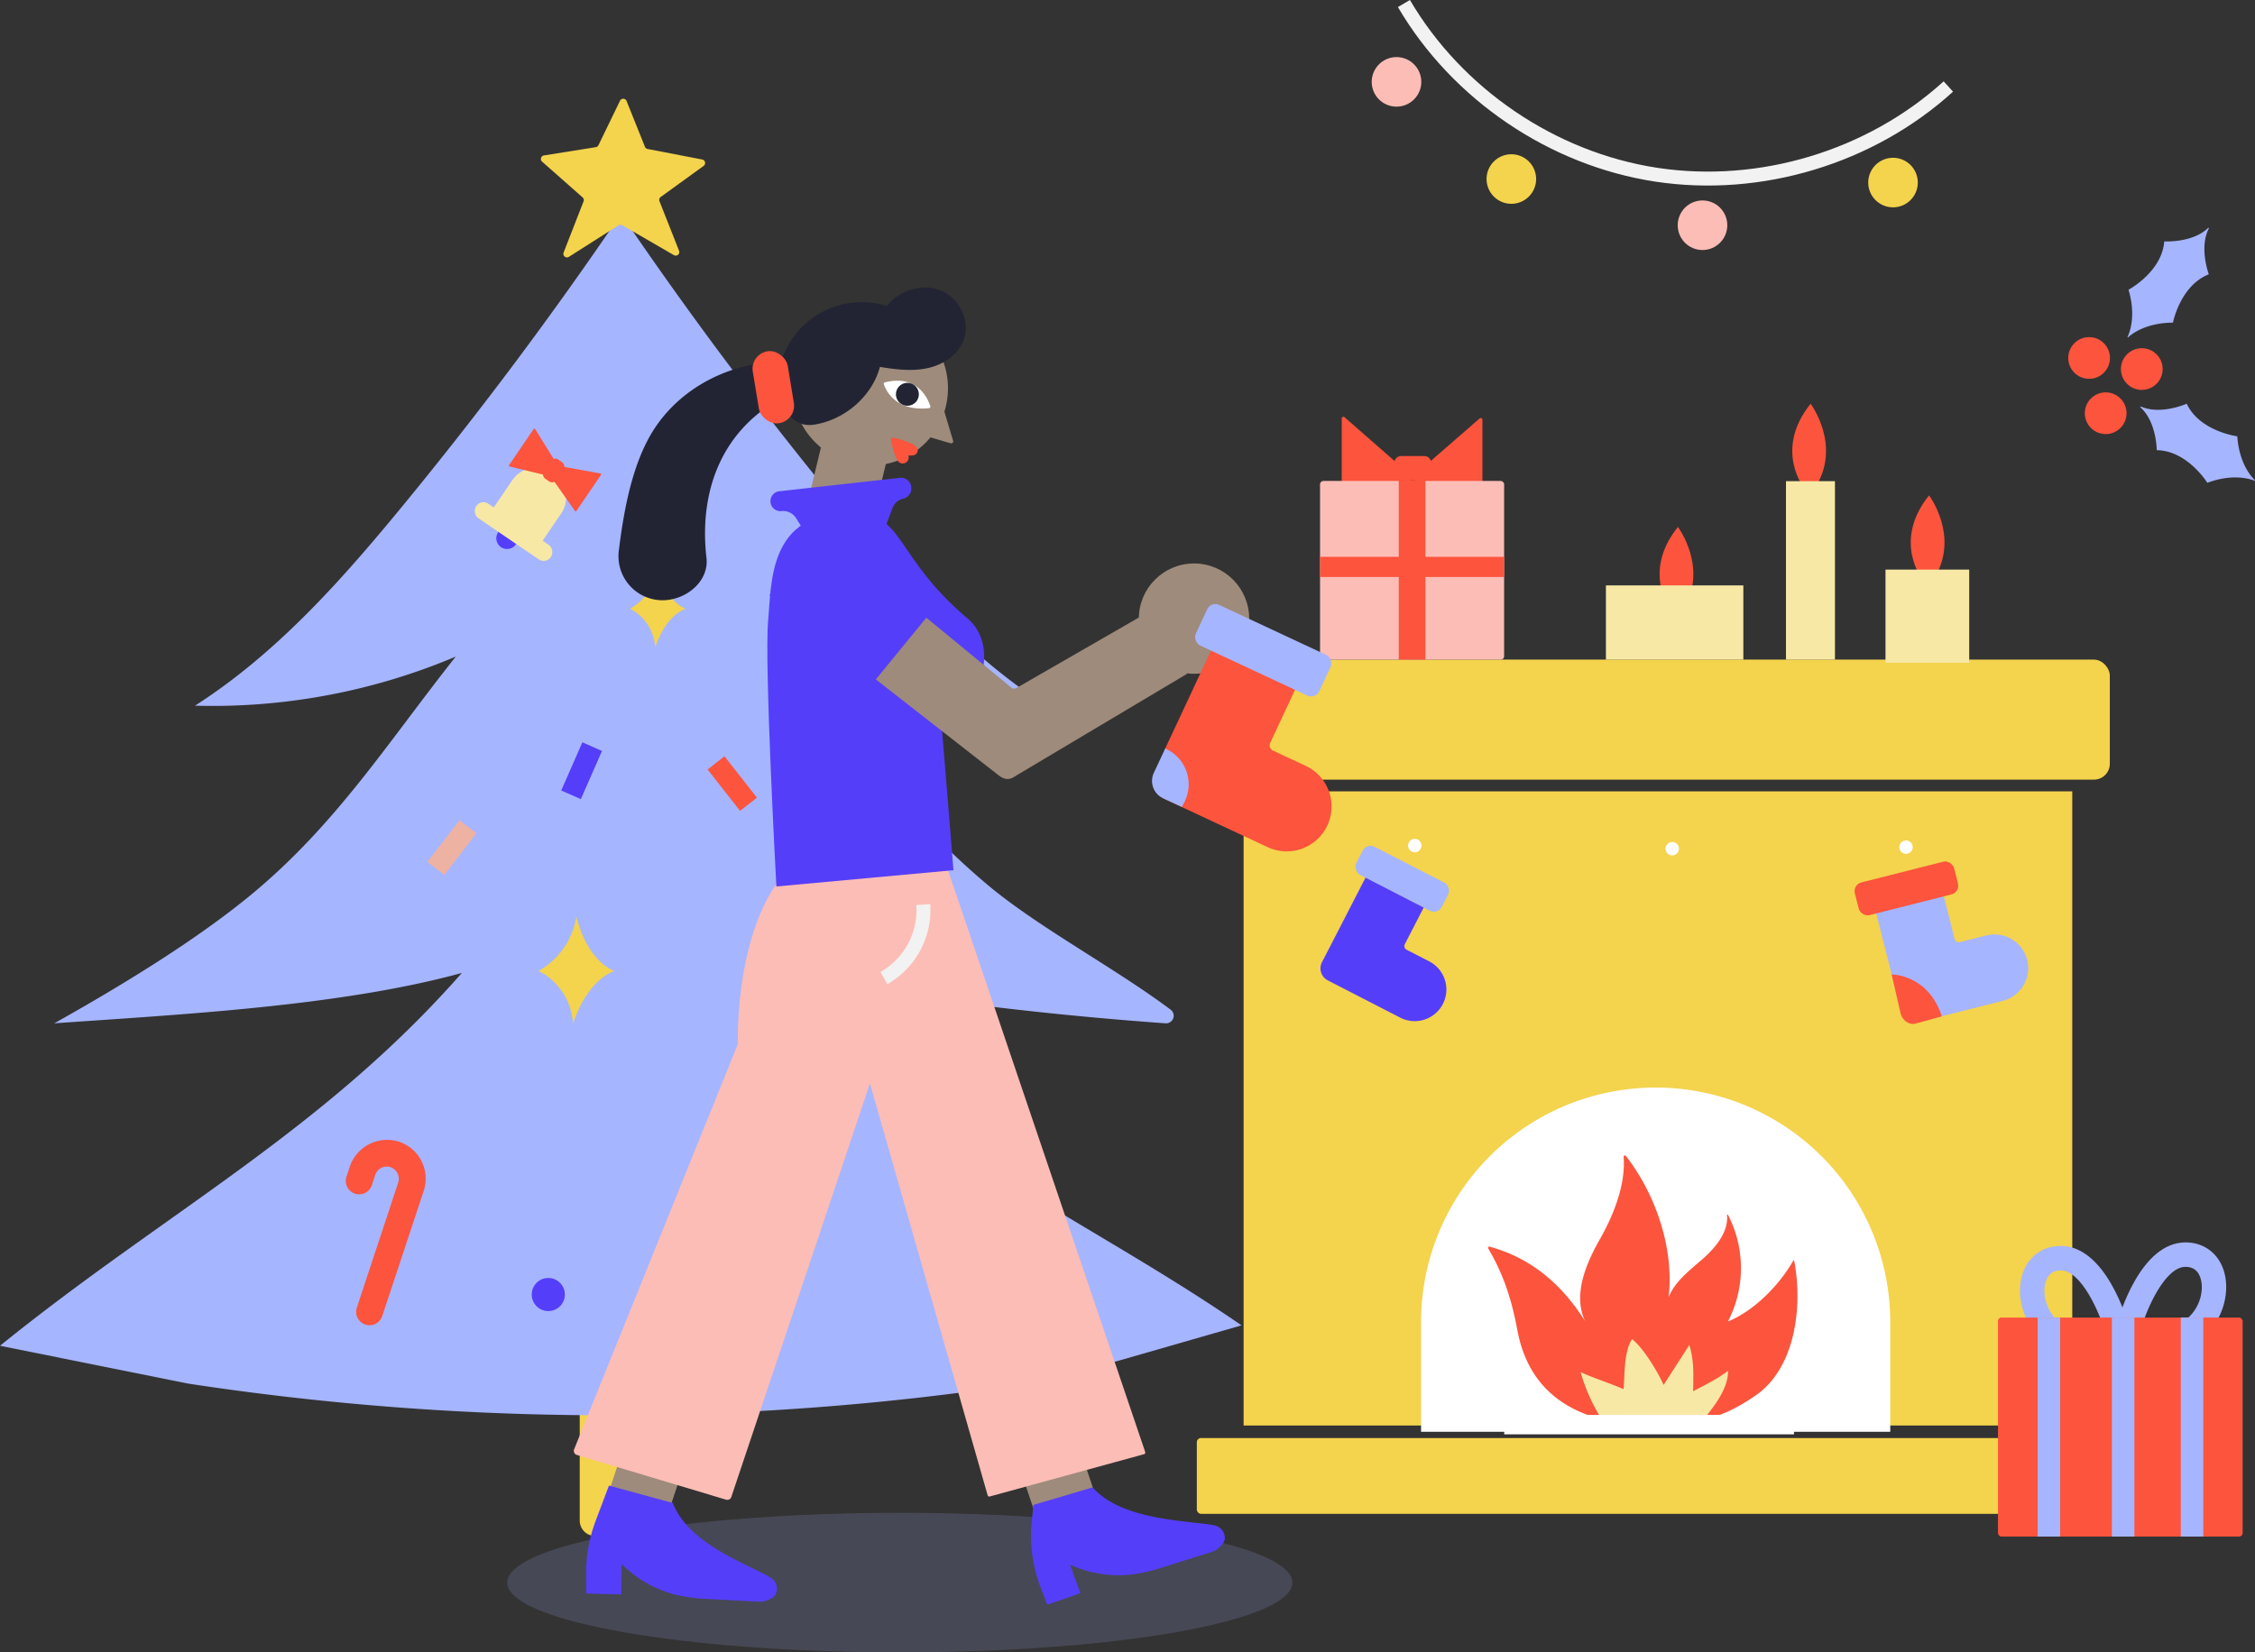 <svg xmlns="http://www.w3.org/2000/svg" viewBox="0 0 1131.42 829.3"><rect x="0" y="0" width="1131.42" height="829.3" fill="#333333" stroke="none"/><defs><style>.cls-1{fill:#f4d34d;}.cls-2,.cls-7{fill:#fff;}.cls-3{fill:#fc543d;}.cls-4{fill:#f7e8a6;}.cls-5{fill:#553ef9;}.cls-11,.cls-6{fill:#a6b5ff;}.cls-7{stroke:#fff;stroke-width:6px;}.cls-7,.cls-9{stroke-miterlimit:10;}.cls-8{fill:#fcbdb6;}.cls-9{fill:none;stroke:#f2f2f2;stroke-width:7px;}.cls-10{fill:#edb2a2;}.cls-11{opacity:0.17;}.cls-12{fill:#9e8b7b;}.cls-13{fill:#222433;}</style></defs><g id="fireplace"><rect class="cls-1" x="623.97" y="397.16" width="415.77" height="318.27"/><path class="cls-2" d="M830.72,545.82h0A117.69,117.69,0,0,1,948.41,663.51v55.08a0,0,0,0,1,0,0H713a0,0,0,0,1,0,0V663.51A117.69,117.69,0,0,1,830.72,545.82Z"/><path class="cls-3" d="M774.82,712.24c-2.8-15.09-6.86-27.81-14.63-41a.61.61,0,0,1,.71-.87c22.07,6.06,37,20.09,47.94,37.43-6.19-13.08.19-28.51,7.48-41.33,6.92-12.18,12.94-27.45,11.82-41.22a.63.63,0,0,1,1.13-.42c15.14,19.42,24.3,46.82,21.43,71,3.2-8.23,11-13.83,17.75-19.86,6.37-5.72,12.35-13.37,11.58-21.45a.24.24,0,0,1,.45-.14,58.09,58.09,0,0,1,0,53.54c13.22-5.35,25.92-18.41,32.82-30.59a.21.21,0,0,1,.4,0c4.44,23,.66,54-19.37,67.76-7.35,5.07-16.18,10-25,11.72C828.61,764.59,783.39,758.46,774.82,712.24Z" transform="translate(-13.51 -44.7)"/><rect class="cls-1" x="606.83" y="331.05" width="451.74" height="60.23" rx="7.95"/><path class="cls-4" d="M815.9,755a90.67,90.67,0,0,1-9.27-21.42.14.14,0,0,1,.2-.15c4.73,2.34,16.64,6.28,21.27,8.48.68-7.42.1-19,4.31-25.12,5.69,4.51,12.85,16.33,15.79,23l12.92-20.1c2.15,7.18,2.15,12.92,1.89,23.27,5-2.68,13.14-6.66,17.49-10.35.34,7.72-5.64,16.3-10.53,22.28Z" transform="translate(-13.51 -44.7)"/><rect class="cls-1" x="600.49" y="721.72" width="469.17" height="38.04" rx="2.11"/><path class="cls-5" d="M680.27,520.86l-3.47,6.75a6.76,6.76,0,0,0,2.92,9.11l2.94,1.52,33.4,17.19a15.89,15.89,0,0,0,21.39-6.85h0a15.88,15.88,0,0,0-6.85-21.39l-11.34-5.84a2.06,2.06,0,0,1-.9-2.78l12.38-24.05-29.18-15-21.29,41.37" transform="translate(-13.51 -44.7)"/><rect class="cls-6" x="693.01" y="477.77" width="48.21" height="15.88" rx="4.47" transform="translate(288.28 -319.04) rotate(27.24)"/><path class="cls-7" d="M1068.77,439" transform="translate(-13.51 -44.7)"/><path class="cls-7" d="M629.28,439" transform="translate(-13.51 -44.7)"/><path class="cls-7" d="M1068.57,815.1" transform="translate(-13.51 -44.7)"/><path class="cls-7" d="M533,846" transform="translate(-13.51 -44.7)"/><path class="cls-6" d="M953.24,496.56l14.15,55.89a7.21,7.21,0,0,0,8.76,5.21L1018.37,547a16.91,16.91,0,0,0,12.24-20.55h0a16.91,16.91,0,0,0-20.55-12.25l-13.18,3.34a2.21,2.21,0,0,1-2.67-1.6L987.13,488Z" transform="translate(-13.51 -44.7)"/><rect class="cls-3" x="944.36" y="482.1" width="51.36" height="16.92" rx="4.47" transform="translate(-104.26 208.45) rotate(-14.21)"/><path class="cls-3" d="M962.65,533.77s18.24-.18,25.16,21l-13.22,3.67c-3.35.86-6.73-1.84-7.5-5.21Z" transform="translate(-13.51 -44.7)"/><circle class="cls-2" cx="709.86" cy="424.37" r="3.37"/><circle class="cls-2" cx="839.04" cy="425.95" r="3.37"/><circle class="cls-2" cx="956.33" cy="425.16" r="3.37"/><rect class="cls-2" x="754.72" y="710.11" width="145.39" height="9.75"/></g><g id="plant"><circle class="cls-3" cx="1048.19" cy="179.66" r="10.47"/><circle class="cls-3" cx="1056.5" cy="207.39" r="10.47"/><circle class="cls-3" cx="1074.62" cy="185.22" r="10.47"/><path class="cls-6" d="M1121,287c12.39-4.59,20.88-2.15,23.66-1.05a.17.17,0,0,0,.19-.28c-2.15-2.09-7.88-8.81-8.82-22,0,0-18.82-2.43-25.37-16.36,0,0-12.87,5.81-22.94,1.45a.23.23,0,0,0-.25.38c8.14,7.37,8.16,21.49,8.16,21.49C1111.05,270.86,1121,287,1121,287Z" transform="translate(-13.51 -44.7)"/><path class="cls-6" d="M1081.47,190.11c3.77,12.66.79,21-.49,23.68a.17.17,0,0,0,.27.2c2.22-2,9.3-7.29,22.51-7.37,0,0,3.64-18.62,18-24.25,0,0-5-13.23,0-23a.23.23,0,0,0-.36-.27c-7.88,7.64-22,6.75-22,6.75C1098.22,181.2,1081.47,190.11,1081.47,190.11Z" transform="translate(-13.51 -44.7)"/></g><g id="candles"><path class="cls-3" d="M978.3,335.88s-15.59-19.3,3.09-42.57c0,0,15.86,21,2.2,42.25Z" transform="translate(-13.51 -44.7)"/><path class="cls-3" d="M918.86,289.91s-15.59-19.29,3.09-42.57c0,0,15.86,21,2.2,42.25Z" transform="translate(-13.51 -44.7)"/><path class="cls-3" d="M852.29,351.73s-15.59-19.29,3.09-42.57c0,0,15.86,21,2.2,42.25Z" transform="translate(-13.51 -44.7)"/><rect class="cls-4" x="946.03" y="285.87" width="42" height="46.76"/><rect class="cls-4" x="896.1" y="241.49" width="24.57" height="89.56"/><rect class="cls-4" x="805.75" y="293.8" width="68.95" height="37.25"/></g><g id="lights"><circle class="cls-8" cx="700.68" cy="41.09" r="12.44"/><circle class="cls-1" cx="758.3" cy="89.85" r="12.44"/><circle class="cls-8" cx="854.21" cy="113.04" r="12.44"/><circle class="cls-1" cx="949.8" cy="91.62" r="12.44"/><path class="cls-9" d="M717.91,46.47c26.66,45.5,74.52,78,126.66,85.92s107.5-8.79,146.5-44.28" transform="translate(-13.51 -44.7)"/></g><g id="present"><path class="cls-3" d="M703,228.89h11.67a3.34,3.34,0,0,1,3.34,3.34v8.69a0,0,0,0,1,0,0H699.63a0,0,0,0,1,0,0v-8.69A3.34,3.34,0,0,1,703,228.89Z"/><path class="cls-3" d="M723.31,287.87l-9.58-11.35-25.51-22.34a.86.86,0,0,0-1.51.56v34.12Z" transform="translate(-13.51 -44.7)"/><path class="cls-3" d="M720.7,288.5,731.42,276l24.37-21.2a.86.86,0,0,1,1.51.56v34.11Z" transform="translate(-13.51 -44.7)"/><rect class="cls-8" x="662.31" y="241.38" width="92.37" height="89.67" rx="1.66"/><rect class="cls-3" x="701.82" y="240.9" width="13.36" height="90.15"/><rect class="cls-3" x="662.31" y="279.46" width="92.37" height="10.12"/><path class="cls-6" d="M1042.71,720.49C1029,712.15,1024.91,696,1028,685c2.59-9.26,10-15,19.44-15,22.43,0,33.15,36.41,34.3,40.56l-11.83,3.28h0c-2.87-10.3-12.13-31.55-22.47-31.55-3.93,0-6.5,2-7.63,6-1.88,6.74,1.07,16.69,9.29,21.69Z" transform="translate(-13.51 -44.7)"/><path class="cls-6" d="M1114.8,718.71c13.69-8.33,17.8-24.5,14.72-35.48-2.6-9.27-10-15-19.44-15-22.44,0-33.15,36.4-34.3,40.56l11.83,3.27h0c2.87-10.3,12.13-31.56,22.47-31.56,3.93,0,6.5,2,7.62,6.06,1.89,6.73-1.06,16.69-9.28,21.69Z" transform="translate(-13.51 -44.7)"/><rect class="cls-3" x="1002.46" y="661.25" width="122.76" height="109.93" rx="1.76"/><rect class="cls-6" x="1022.37" y="661.25" width="11.3" height="109.93"/><rect class="cls-6" x="1059.61" y="661.25" width="11.3" height="109.93"/><rect class="cls-6" x="1094.18" y="661.25" width="11.3" height="109.93"/></g><g id="TREE"><path class="cls-1" d="M290.87,695.76h42.69a0,0,0,0,1,0,0v67.36a7.78,7.78,0,0,1-7.78,7.78H298.65a7.78,7.78,0,0,1-7.78-7.78V695.76a0,0,0,0,1,0,0Z"/><path class="cls-6" d="M636.43,709.87c-84.53-58.2-171.53-91.2-244.53-181.2C449,544.3,536.22,553.82,598.3,558.28a3.81,3.81,0,0,0,2.58-6.84c-28.15-21.09-66.69-41.47-92-62.77-41.4-34.87-66.44-71.2-99.94-113.38A313.7,313.7,0,0,0,539.85,399.8C499,373.74,466.52,337.21,436,300.13q-58.84-71.4-110.8-147.87l.56-1.17q-51.79,76.42-110.64,148c-30.53,37.11-63,73.67-103.79,99.78a313.76,313.76,0,0,0,130.85-24.64c-33.45,42.21-58.86,82.55-100.23,117.46-28.33,23.91-68,48-101.24,66.6,63.12-4.47,143.63-8.55,204.54-25.3C175.51,612.4,96,653.37,13.51,720.11l94.48,19a1393.37,1393.37,0,0,0,393.91,3.66,516.43,516.43,0,0,0,74-15.49Z" transform="translate(-13.51 -44.7)"/><ellipse class="cls-6" cx="338.6" cy="663.51" rx="10.08" ry="9.83"/><path class="cls-1" d="M302.7,504.69a38.14,38.14,0,0,1-19,27.31s15.72,6.61,17.37,26.47c0,0,5.8-20.68,20.69-26.47C321.73,532,308.49,527.86,302.7,504.69Z" transform="translate(-13.51 -44.7)"/><path class="cls-1" d="M391.21,674.32a25.61,25.61,0,0,1-12.78,18.35s10.56,4.45,11.67,17.79c0,0,3.89-13.9,13.9-17.79C404,692.67,395.1,689.89,391.21,674.32Z" transform="translate(-13.51 -44.7)"/><path class="cls-8" d="M347.28,420.38" transform="translate(-13.51 -44.7)"/><rect class="cls-10" x="234.83" y="456.89" width="10.76" height="26.4" transform="translate(129.68 944.3) rotate(-142.34)"/><rect class="cls-3" x="375.54" y="424.8" width="10.76" height="26.4" transform="translate(937.45 502.8) rotate(141.89)"/><rect class="cls-5" x="299.99" y="418.3" width="10.76" height="26.4" transform="translate(185.64 -131.04) rotate(23.7)"/><path class="cls-3" d="M196.82,709.47h0a6.72,6.72,0,0,1-4.27-8.48l20.71-62.63a6.2,6.2,0,0,0-3.4-7.73,6.07,6.07,0,0,0-8.06,3.71l-1.71,5.16a6.72,6.72,0,0,1-8.48,4.27h0a6.72,6.72,0,0,1-4.27-8.48l1.58-4.77a19.76,19.76,0,0,1,24.2-13,19.52,19.52,0,0,1,13,24.81L205.3,705.21A6.7,6.7,0,0,1,196.82,709.47Z" transform="translate(-13.51 -44.7)"/><path class="cls-3" d="M432.25,418.47h0a6.72,6.72,0,0,0,4.27-8.48L415.8,347.36a6.21,6.21,0,0,1,3.41-7.73,6.07,6.07,0,0,1,8.06,3.71L429,348.5a6.72,6.72,0,0,0,8.48,4.27h0a6.72,6.72,0,0,0,4.27-8.48l-1.58-4.77a19.77,19.77,0,0,0-24.21-13A19.52,19.52,0,0,0,403,351.37l20.78,62.84A6.7,6.7,0,0,0,432.25,418.47Z" transform="translate(-13.51 -44.7)"/><circle class="cls-5" cx="275.1" cy="649.7" r="8.31"/><circle class="cls-1" cx="416.87" cy="446.42" r="8.31"/><path class="cls-1" d="M343.54,330.16a28,28,0,0,1-14,20.06s11.55,4.86,12.76,19.45c0,0,4.26-15.2,15.2-19.45C357.52,350.22,347.79,347.18,343.54,330.16Z" transform="translate(-13.51 -44.7)"/><path class="cls-1" d="M312.42,118.56l-26,4.15a1.8,1.8,0,0,0-.91,3.13l20.31,17.93a1.81,1.81,0,0,1,.48,2l-10,25.66a1.8,1.8,0,0,0,2.65,2.17l24.92-15.85a1.8,1.8,0,0,1,1.87,0l25.89,15a1.8,1.8,0,0,0,2.58-2.22l-9.81-24.85a1.8,1.8,0,0,1,.62-2.12l21.52-15.59a1.79,1.79,0,0,0-.71-3.22l-27.39-5.28a1.78,1.78,0,0,1-1.33-1.09l-9.23-23a1.8,1.8,0,0,0-3.29-.11l-10.82,22.31A1.8,1.8,0,0,1,312.42,118.56Z" transform="translate(-13.51 -44.7)"/><circle class="cls-5" cx="254.41" cy="270.14" r="5.41"/><path class="cls-4" d="M280.5,279.19h1.13a14.27,14.27,0,0,1,14.27,14.27v20.61a0,0,0,0,1,0,0H266.23a0,0,0,0,1,0,0V293.46a14.27,14.27,0,0,1,14.27-14.27Z" transform="translate(202.24 -151.46) rotate(34.26)"/><rect class="cls-4" x="248.53" y="307.07" width="45.3" height="8.82" rx="4.24" transform="translate(208.89 -143.32) rotate(34.26)"/><path class="cls-3" d="M294.13,279.58,282,260a.43.43,0,0,0-.72,0l-12.37,18.17a.42.42,0,0,0,.25.65L290.57,284Z" transform="translate(-13.51 -44.7)"/><path class="cls-3" d="M292.14,278.22l22.66,4.12a.43.43,0,0,1,.28.66L302.7,301.17a.42.42,0,0,1-.69,0l-12.63-18Z" transform="translate(-13.51 -44.7)"/><rect class="cls-3" x="287.33" y="275.02" width="8.02" height="11.63" rx="2.89" transform="translate(195.13 -159.98) rotate(34.26)"/><circle class="cls-5" cx="514.52" cy="663.32" r="5.11"/><path class="cls-4" d="M515.15,674.2h1.26a13.39,13.39,0,0,1,13.39,13.39v19.57a0,0,0,0,1,0,0h-28a0,0,0,0,1,0,0V687.59a13.39,13.39,0,0,1,13.39-13.39Z" transform="translate(-324.33 401.44) rotate(-36.77)"/><rect class="cls-4" x="504.62" y="699.91" width="42.81" height="8.33" rx="3.98" transform="translate(-330.31 410.24) rotate(-36.77)"/><path class="cls-3" d="M504.56,673.77l-21.22,4.82a.41.41,0,0,0-.24.64l12.44,16.64a.4.4,0,0,0,.66,0l11.17-17.55Z" transform="translate(-13.51 -44.7)"/><path class="cls-3" d="M502.74,675.13l10.64-19a.41.41,0,0,1,.68,0l12.43,16.64a.4.4,0,0,1-.21.62l-20,5.75Z" transform="translate(-13.51 -44.7)"/><rect class="cls-3" x="501.03" y="671.15" width="7.58" height="10.99" rx="2.89" transform="translate(-318.11 392.09) rotate(-36.77)"/></g><g id="girl"><ellipse class="cls-11" cx="451.47" cy="794.28" rx="196.98" ry="35.02"/><ellipse class="cls-12" cx="599.08" cy="310.47" rx="27.68" ry="27.68"/><path class="cls-12" d="M411.37,236.11c-1.88,21.43,14.21,40.09,35.64,42A38.54,38.54,0,0,0,489,242.9a38.94,38.94,0,0,0-77.59-6.79Z" transform="translate(-13.51 -44.7)"/><path class="cls-12" d="M484.55,242l7.2,24a1,1,0,0,1-1.17,1.2l-18.52-5.37Z" transform="translate(-13.51 -44.7)"/><path class="cls-2" d="M480.28,248.56c-1.09-3.43-6.31-16.16-22.82-11.94a.71.71,0,0,0-.5.92c1,3,5.86,13.8,22.71,12A.73.73,0,0,0,480.28,248.56Z" transform="translate(-13.51 -44.7)"/><circle class="cls-13" cx="455.27" cy="197.89" r="5.76"/><rect class="cls-12" x="529.06" y="778.22" width="31.63" height="24.71" transform="translate(-236.88 169.94) rotate(-18.57)"/><rect class="cls-12" x="320.47" y="779.21" width="31.63" height="24.71" transform="translate(254.26 -110.44) rotate(18.45)"/><rect class="cls-12" x="423.28" y="264.23" width="33.61" height="31.63" transform="translate(64.49 -140.15) rotate(13.57)"/><path class="cls-5" d="M319.05,790.28,312.37,808a74.93,74.93,0,0,0-4.81,26.91l.06,9.55,17.61.43.18-15.25h0a57.88,57.88,0,0,0,29,15.86,83.45,83.45,0,0,0,13,1.63l27.08,1.45c2.87.15,7.48-1.62,8.45-4.33v0a6.54,6.54,0,0,0-2.81-7.8c-11.79-7-41.06-16.66-49-37.41Z" transform="translate(-13.51 -44.7)"/><path class="cls-5" d="M532,800l-.75,7.47A73.63,73.63,0,0,0,534.73,839c.25.72.51,1.44.79,2.16l3.41,8.92,16.64-5.78-5.18-14.34h0a57.81,57.81,0,0,0,32.69,4.69,84.14,84.14,0,0,0,12.72-3l25.86-8.14c2.75-.88,6.45-4.14,6.4-7v0a6.53,6.53,0,0,0-5.35-6.31c-13.49-2.46-46.33-2.34-61-19Z" transform="translate(-13.51 -44.7)"/><path class="cls-8" d="M485.56,470.82,588.11,773.45a.85.85,0,0,1-.55,1.07l-77.44,21.23a.85.85,0,0,1-1.07-.58L450,588.44,380.44,796a2.13,2.13,0,0,1-2.63,1.36l-74.88-22.46a2.12,2.12,0,0,1-1.36-2.83l82.17-203.43s-2-56.34,23.72-86Z" transform="translate(-13.51 -44.7)"/><path class="cls-5" d="M491.89,481.44l-88.83,8.16s-6.14-112-4.14-133.45c1.8-19.35,0-54.35,41.53-54.35,27.08,0,21.46,22.15,58.68,53.43,15.35,12.9,8.12,44.22-13.54,47,0,0,0,2.77.9,12.9S491.89,481.44,491.89,481.44Z" transform="translate(-13.51 -44.7)"/><path class="cls-3" d="M597.3,445.44l52.26,24.43A22.52,22.52,0,0,0,679.49,459h0a22.52,22.52,0,0,0-10.86-29.93l-16.38-7.65a2.94,2.94,0,0,1-1.42-3.9l16.24-34.73-42.15-19.7-26.78,57.27" transform="translate(-13.51 -44.7)"/><path class="cls-6" d="M606.53,449.71l-9.47-4.38a9.59,9.59,0,0,1-4.63-12.75l5.71-12.21h0A19.57,19.57,0,0,1,607.88,447Z" transform="translate(-13.51 -44.7)"/><rect class="cls-6" x="613.12" y="359.81" width="68.34" height="22.51" rx="4.47" transform="translate(204.52 -283.89) rotate(25.05)"/><path class="cls-12" d="M419.05,359.2l95.27,74.43c3.47,2.72,5.84,2.59,9,.35l85.84-51.13-21.75-29.66L523.49,390a2.25,2.25,0,0,1-2.56-.21l-76.87-63.28A20.6,20.6,0,0,0,415.75,330h0A20.6,20.6,0,0,0,419.05,359.2Z" transform="translate(-13.51 -44.7)"/><polygon class="cls-5" points="386.04 298.61 434.48 347.04 470.07 303.55 410.76 268.96 386.04 298.61"/><path class="cls-5" d="M422.29,319.59l-9.38-14.86a7.67,7.67,0,0,0-7.11-3.54h0a5,5,0,0,1-5.51-3.52h0a5,5,0,0,1,4.25-6.42L465,284.51a5.17,5.17,0,0,1,5.65,4.12l0,.13a5.32,5.32,0,0,1-4.05,6.26h0a7.27,7.27,0,0,0-5.21,4.5l-6.52,17.1Z" transform="translate(-13.51 -44.7)"/><path class="cls-13" d="M455,228.84c7.94,1.3,16.11,2.33,24,.6s15.42-6.75,18.14-14.31c3.4-9.45-2.34-20.88-11.65-24.64s-20.77-.1-27,7.81a42.26,42.26,0,0,0-52.8,27.17c-3.92,12,0,35,16.54,32.31C437.38,255.32,451,243.69,455,228.84Z" transform="translate(-13.51 -44.7)"/><path class="cls-13" d="M416.36,227.18c-28.18-4.15-58.16,8.21-74.14,32.11C330.89,276.23,326.53,300.54,324,321a22.12,22.12,0,0,0,22.22,24.95h0c11.77-.17,23.09-9.59,21.75-21.28-4-34.72,8.42-67.78,44.53-83.52Z" transform="translate(-13.51 -44.7)"/><rect class="cls-3" x="392.63" y="220.74" width="17.79" height="36.57" rx="8.9" transform="translate(-47.08 23.88) rotate(-9.37)"/><path class="cls-3" d="M473.19,268.89a6.76,6.76,0,0,0-2.42-1.61,56.88,56.88,0,0,0-7.44-2.58,15.17,15.17,0,0,0-2.1-.32.69.69,0,0,0-.76.82c.44,2.25,1.69,8,3.3,10.5a3,3,0,0,0,5.45-2.49,7.11,7.11,0,0,0,2.56,0,2.82,2.82,0,0,0,2.07-1.63A2.79,2.79,0,0,0,473.19,268.89Z" transform="translate(-13.51 -44.7)"/><path class="cls-9" d="M476.77,498.69A39.38,39.38,0,0,1,457,535.59" transform="translate(-13.51 -44.7)"/></g></svg>